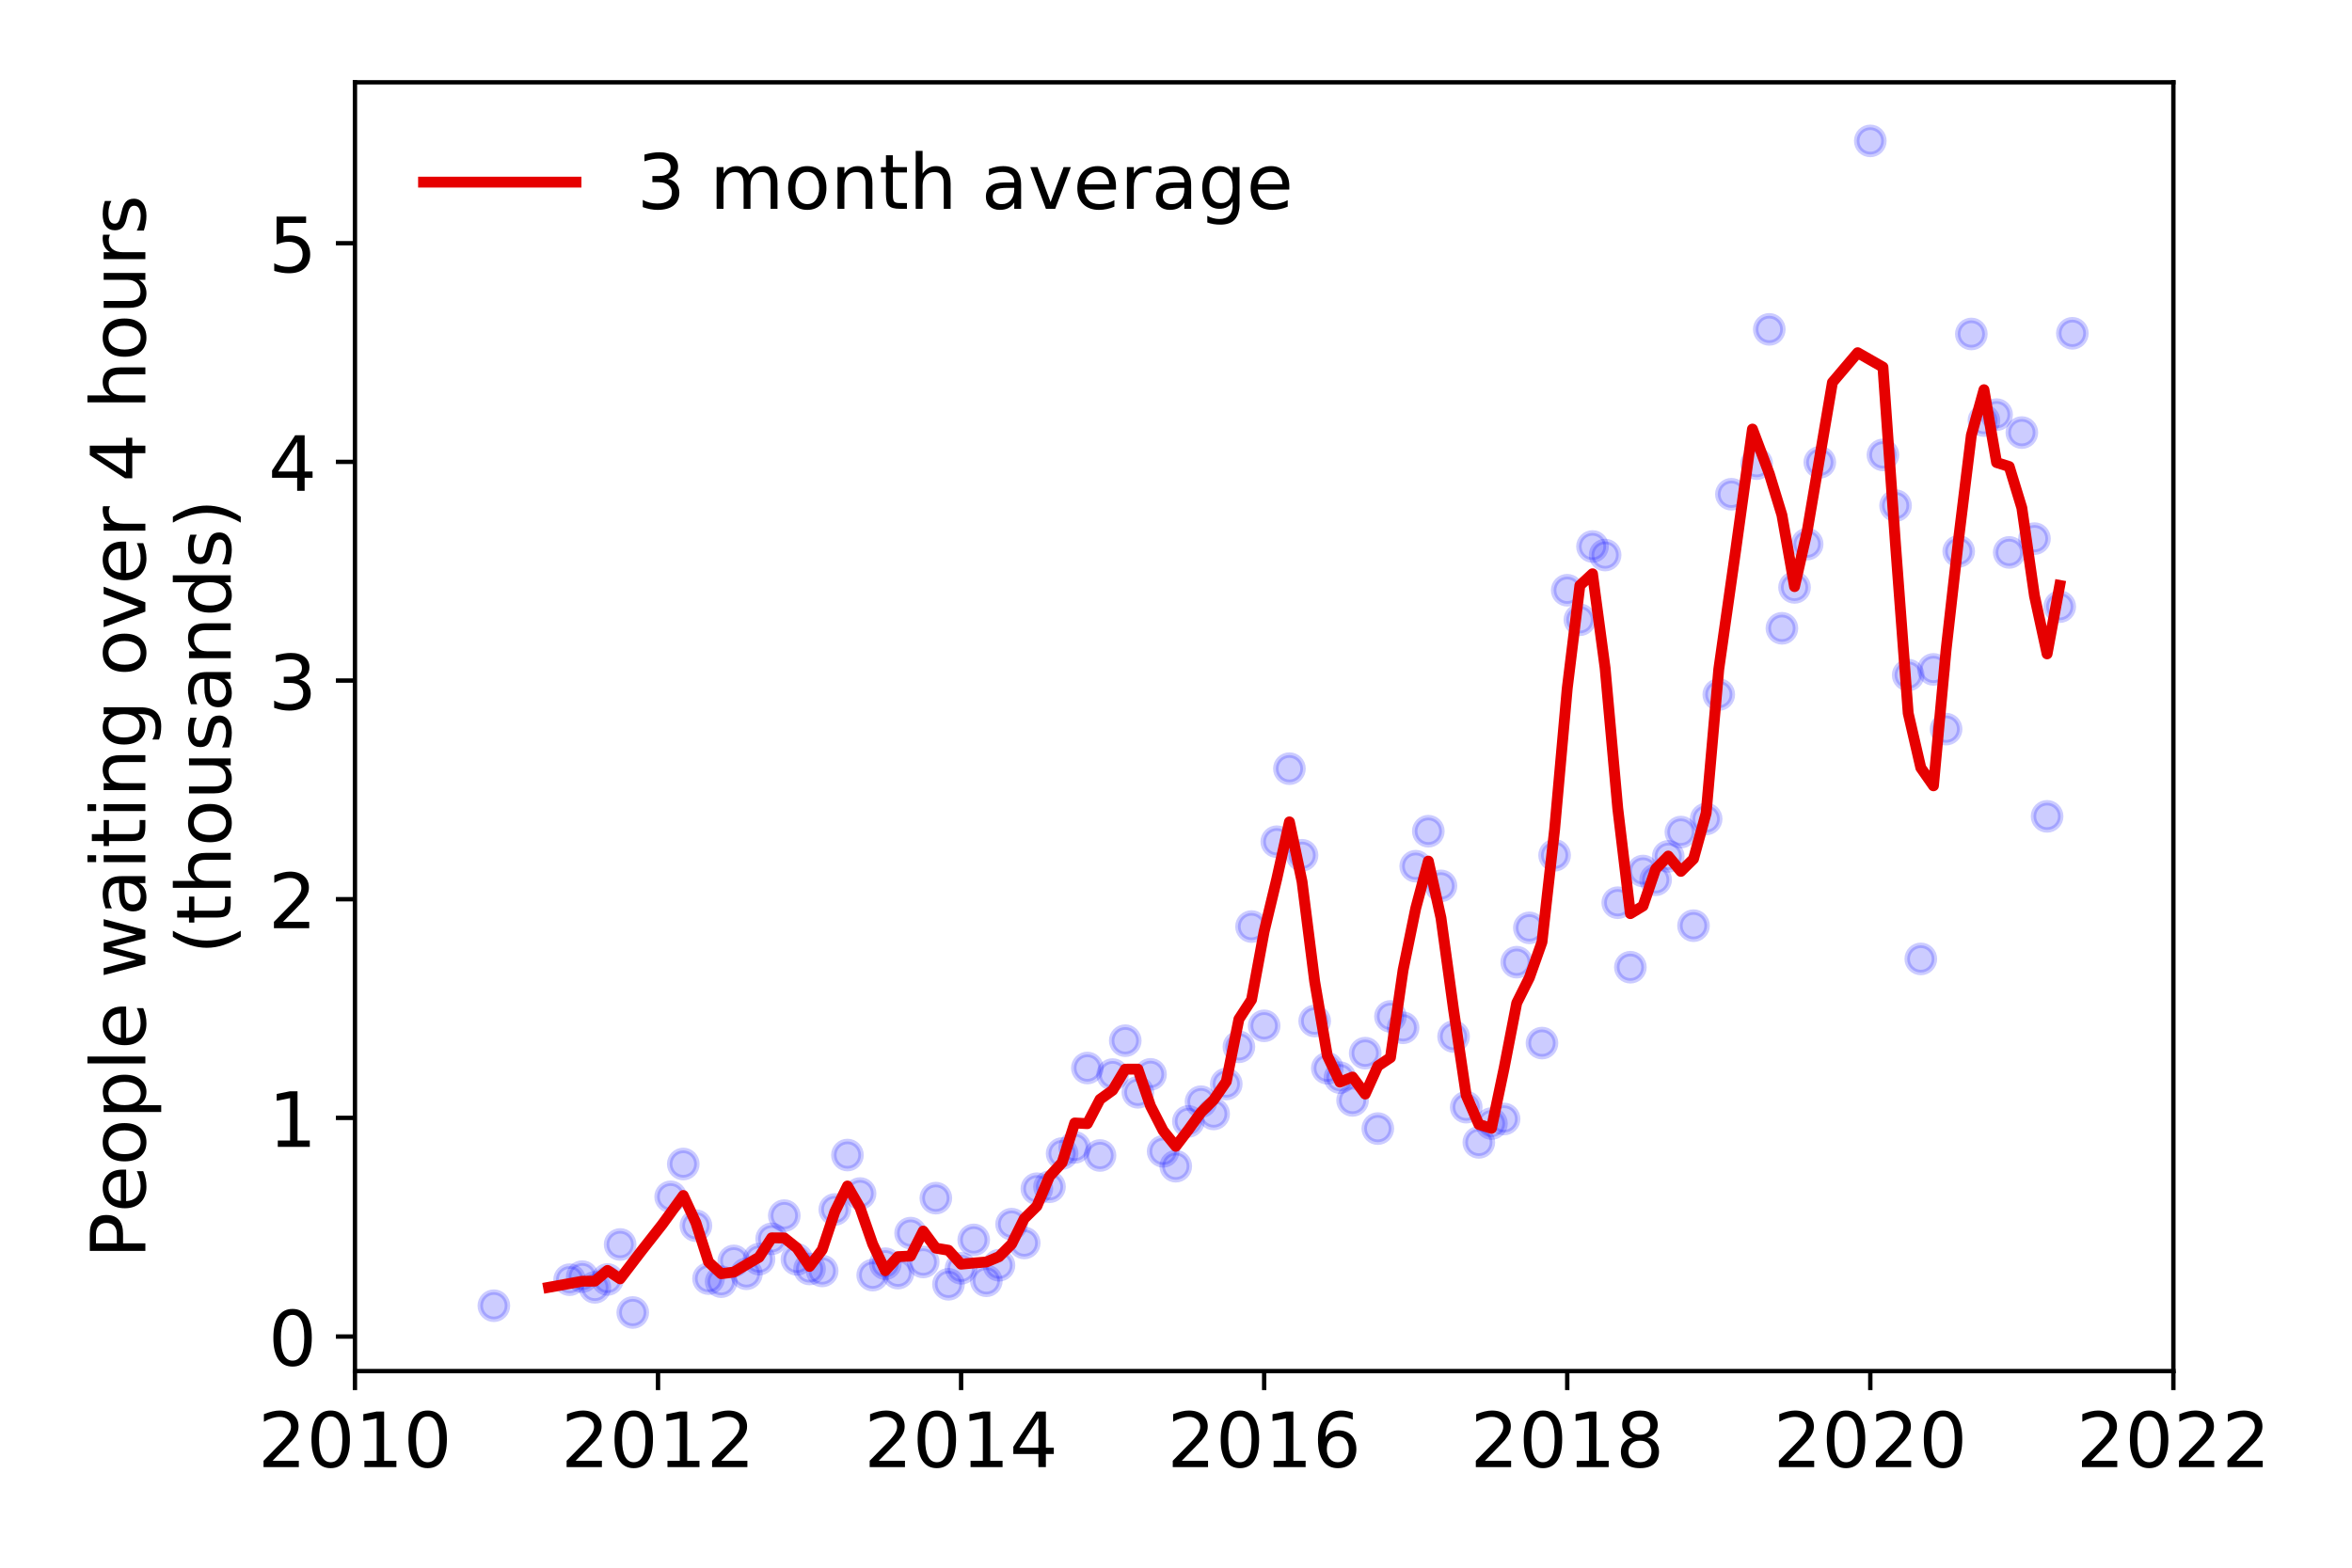 <?xml version="1.0" encoding="utf-8" standalone="no"?>
<!DOCTYPE svg PUBLIC "-//W3C//DTD SVG 1.1//EN"
  "http://www.w3.org/Graphics/SVG/1.1/DTD/svg11.dtd">
<!-- Created with matplotlib (https://matplotlib.org/) -->
<svg height="288pt" version="1.1" viewBox="0 0 432 288" width="432pt" xmlns="http://www.w3.org/2000/svg" xmlns:xlink="http://www.w3.org/1999/xlink">
 <defs>
  <style type="text/css">
*{stroke-linecap:butt;stroke-linejoin:round;}
  </style>
 </defs>
 <g id="figure_1">
  <g id="patch_1">
   <path d="M 0 288 
L 432 288 
L 432 0 
L 0 0 
z
" style="fill:#ffffff;"/>
  </g>
  <g id="axes_1">
   <g id="patch_2">
    <path d="M 65.195 251.88 
L 399.192 251.88 
L 399.192 15.12 
L 65.195 15.12 
z
" style="fill:#ffffff;"/>
   </g>
   <g id="matplotlib.axis_1">
    <g id="xtick_1">
     <g id="line2d_1">
      <defs>
       <path d="M 0 0 
L 0 3.5 
" id="m5d9d5c9f51" style="stroke:#000000;stroke-width:0.8;"/>
      </defs>
      <g>
       <use style="stroke:#000000;stroke-width:0.8;" x="65.195" xlink:href="#m5d9d5c9f51" y="251.88"/>
      </g>
     </g>
     <g id="text_1">
      <!-- 2010 -->
      <defs>
       <path d="M 19.188 8.297 
L 53.609 8.297 
L 53.609 0 
L 7.328 0 
L 7.328 8.297 
Q 12.938 14.109 22.625 23.891 
Q 32.328 33.688 34.812 36.531 
Q 39.547 41.844 41.422 45.531 
Q 43.312 49.219 43.312 52.781 
Q 43.312 58.594 39.234 62.25 
Q 35.156 65.922 28.609 65.922 
Q 23.969 65.922 18.812 64.312 
Q 13.672 62.703 7.812 59.422 
L 7.812 69.391 
Q 13.766 71.781 18.938 73 
Q 24.125 74.219 28.422 74.219 
Q 39.75 74.219 46.484 68.547 
Q 53.219 62.891 53.219 53.422 
Q 53.219 48.922 51.531 44.891 
Q 49.859 40.875 45.406 35.406 
Q 44.188 33.984 37.641 27.219 
Q 31.109 20.453 19.188 8.297 
z
" id="DejaVuSans-50"/>
       <path d="M 31.781 66.406 
Q 24.172 66.406 20.328 58.906 
Q 16.5 51.422 16.5 36.375 
Q 16.5 21.391 20.328 13.891 
Q 24.172 6.391 31.781 6.391 
Q 39.453 6.391 43.281 13.891 
Q 47.125 21.391 47.125 36.375 
Q 47.125 51.422 43.281 58.906 
Q 39.453 66.406 31.781 66.406 
z
M 31.781 74.219 
Q 44.047 74.219 50.516 64.516 
Q 56.984 54.828 56.984 36.375 
Q 56.984 17.969 50.516 8.266 
Q 44.047 -1.422 31.781 -1.422 
Q 19.531 -1.422 13.062 8.266 
Q 6.594 17.969 6.594 36.375 
Q 6.594 54.828 13.062 64.516 
Q 19.531 74.219 31.781 74.219 
z
" id="DejaVuSans-48"/>
       <path d="M 12.406 8.297 
L 28.516 8.297 
L 28.516 63.922 
L 10.984 60.406 
L 10.984 69.391 
L 28.422 72.906 
L 38.281 72.906 
L 38.281 8.297 
L 54.391 8.297 
L 54.391 0 
L 12.406 0 
z
" id="DejaVuSans-49"/>
      </defs>
      <g transform="translate(47.38 269.518)scale(0.14 -0.14)">
       <use xlink:href="#DejaVuSans-50"/>
       <use x="63.623" xlink:href="#DejaVuSans-48"/>
       <use x="127.246" xlink:href="#DejaVuSans-49"/>
       <use x="190.869" xlink:href="#DejaVuSans-48"/>
      </g>
     </g>
    </g>
    <g id="xtick_2">
     <g id="line2d_2">
      <g>
       <use style="stroke:#000000;stroke-width:0.8;" x="120.861" xlink:href="#m5d9d5c9f51" y="251.88"/>
      </g>
     </g>
     <g id="text_2">
      <!-- 2012 -->
      <g transform="translate(103.046 269.518)scale(0.14 -0.14)">
       <use xlink:href="#DejaVuSans-50"/>
       <use x="63.623" xlink:href="#DejaVuSans-48"/>
       <use x="127.246" xlink:href="#DejaVuSans-49"/>
       <use x="190.869" xlink:href="#DejaVuSans-50"/>
      </g>
     </g>
    </g>
    <g id="xtick_3">
     <g id="line2d_3">
      <g>
       <use style="stroke:#000000;stroke-width:0.8;" x="176.528" xlink:href="#m5d9d5c9f51" y="251.88"/>
      </g>
     </g>
     <g id="text_3">
      <!-- 2014 -->
      <defs>
       <path d="M 37.797 64.312 
L 12.891 25.391 
L 37.797 25.391 
z
M 35.203 72.906 
L 47.609 72.906 
L 47.609 25.391 
L 58.016 25.391 
L 58.016 17.188 
L 47.609 17.188 
L 47.609 0 
L 37.797 0 
L 37.797 17.188 
L 4.891 17.188 
L 4.891 26.703 
z
" id="DejaVuSans-52"/>
      </defs>
      <g transform="translate(158.713 269.518)scale(0.14 -0.14)">
       <use xlink:href="#DejaVuSans-50"/>
       <use x="63.623" xlink:href="#DejaVuSans-48"/>
       <use x="127.246" xlink:href="#DejaVuSans-49"/>
       <use x="190.869" xlink:href="#DejaVuSans-52"/>
      </g>
     </g>
    </g>
    <g id="xtick_4">
     <g id="line2d_4">
      <g>
       <use style="stroke:#000000;stroke-width:0.8;" x="232.194" xlink:href="#m5d9d5c9f51" y="251.88"/>
      </g>
     </g>
     <g id="text_4">
      <!-- 2016 -->
      <defs>
       <path d="M 33.016 40.375 
Q 26.375 40.375 22.484 35.828 
Q 18.609 31.297 18.609 23.391 
Q 18.609 15.531 22.484 10.953 
Q 26.375 6.391 33.016 6.391 
Q 39.656 6.391 43.531 10.953 
Q 47.406 15.531 47.406 23.391 
Q 47.406 31.297 43.531 35.828 
Q 39.656 40.375 33.016 40.375 
z
M 52.594 71.297 
L 52.594 62.312 
Q 48.875 64.062 45.094 64.984 
Q 41.312 65.922 37.594 65.922 
Q 27.828 65.922 22.672 59.328 
Q 17.531 52.734 16.797 39.406 
Q 19.672 43.656 24.016 45.922 
Q 28.375 48.188 33.594 48.188 
Q 44.578 48.188 50.953 41.516 
Q 57.328 34.859 57.328 23.391 
Q 57.328 12.156 50.688 5.359 
Q 44.047 -1.422 33.016 -1.422 
Q 20.359 -1.422 13.672 8.266 
Q 6.984 17.969 6.984 36.375 
Q 6.984 53.656 15.188 63.938 
Q 23.391 74.219 37.203 74.219 
Q 40.922 74.219 44.703 73.484 
Q 48.484 72.75 52.594 71.297 
z
" id="DejaVuSans-54"/>
      </defs>
      <g transform="translate(214.379 269.518)scale(0.14 -0.14)">
       <use xlink:href="#DejaVuSans-50"/>
       <use x="63.623" xlink:href="#DejaVuSans-48"/>
       <use x="127.246" xlink:href="#DejaVuSans-49"/>
       <use x="190.869" xlink:href="#DejaVuSans-54"/>
      </g>
     </g>
    </g>
    <g id="xtick_5">
     <g id="line2d_5">
      <g>
       <use style="stroke:#000000;stroke-width:0.8;" x="287.86" xlink:href="#m5d9d5c9f51" y="251.88"/>
      </g>
     </g>
     <g id="text_5">
      <!-- 2018 -->
      <defs>
       <path d="M 31.781 34.625 
Q 24.75 34.625 20.719 30.859 
Q 16.703 27.094 16.703 20.516 
Q 16.703 13.922 20.719 10.156 
Q 24.75 6.391 31.781 6.391 
Q 38.812 6.391 42.859 10.172 
Q 46.922 13.969 46.922 20.516 
Q 46.922 27.094 42.891 30.859 
Q 38.875 34.625 31.781 34.625 
z
M 21.922 38.812 
Q 15.578 40.375 12.031 44.719 
Q 8.5 49.078 8.5 55.328 
Q 8.5 64.062 14.719 69.141 
Q 20.953 74.219 31.781 74.219 
Q 42.672 74.219 48.875 69.141 
Q 55.078 64.062 55.078 55.328 
Q 55.078 49.078 51.531 44.719 
Q 48 40.375 41.703 38.812 
Q 48.828 37.156 52.797 32.312 
Q 56.781 27.484 56.781 20.516 
Q 56.781 9.906 50.312 4.234 
Q 43.844 -1.422 31.781 -1.422 
Q 19.734 -1.422 13.25 4.234 
Q 6.781 9.906 6.781 20.516 
Q 6.781 27.484 10.781 32.312 
Q 14.797 37.156 21.922 38.812 
z
M 18.312 54.391 
Q 18.312 48.734 21.844 45.562 
Q 25.391 42.391 31.781 42.391 
Q 38.141 42.391 41.719 45.562 
Q 45.312 48.734 45.312 54.391 
Q 45.312 60.062 41.719 63.234 
Q 38.141 66.406 31.781 66.406 
Q 25.391 66.406 21.844 63.234 
Q 18.312 60.062 18.312 54.391 
z
" id="DejaVuSans-56"/>
      </defs>
      <g transform="translate(270.045 269.518)scale(0.14 -0.14)">
       <use xlink:href="#DejaVuSans-50"/>
       <use x="63.623" xlink:href="#DejaVuSans-48"/>
       <use x="127.246" xlink:href="#DejaVuSans-49"/>
       <use x="190.869" xlink:href="#DejaVuSans-56"/>
      </g>
     </g>
    </g>
    <g id="xtick_6">
     <g id="line2d_6">
      <g>
       <use style="stroke:#000000;stroke-width:0.8;" x="343.526" xlink:href="#m5d9d5c9f51" y="251.88"/>
      </g>
     </g>
     <g id="text_6">
      <!-- 2020 -->
      <g transform="translate(325.711 269.518)scale(0.14 -0.14)">
       <use xlink:href="#DejaVuSans-50"/>
       <use x="63.623" xlink:href="#DejaVuSans-48"/>
       <use x="127.246" xlink:href="#DejaVuSans-50"/>
       <use x="190.869" xlink:href="#DejaVuSans-48"/>
      </g>
     </g>
    </g>
    <g id="xtick_7">
     <g id="line2d_7">
      <g>
       <use style="stroke:#000000;stroke-width:0.8;" x="399.192" xlink:href="#m5d9d5c9f51" y="251.88"/>
      </g>
     </g>
     <g id="text_7">
      <!-- 2022 -->
      <g transform="translate(381.377 269.518)scale(0.14 -0.14)">
       <use xlink:href="#DejaVuSans-50"/>
       <use x="63.623" xlink:href="#DejaVuSans-48"/>
       <use x="127.246" xlink:href="#DejaVuSans-50"/>
       <use x="190.869" xlink:href="#DejaVuSans-50"/>
      </g>
     </g>
    </g>
   </g>
   <g id="matplotlib.axis_2">
    <g id="ytick_1">
     <g id="line2d_8">
      <defs>
       <path d="M 0 0 
L -3.5 0 
" id="m55ac8c5ed8" style="stroke:#000000;stroke-width:0.8;"/>
      </defs>
      <g>
       <use style="stroke:#000000;stroke-width:0.8;" x="65.195" xlink:href="#m55ac8c5ed8" y="245.537"/>
      </g>
     </g>
     <g id="text_8">
      <!-- 0 -->
      <g transform="translate(49.288 250.856)scale(0.14 -0.14)">
       <use xlink:href="#DejaVuSans-48"/>
      </g>
     </g>
    </g>
    <g id="ytick_2">
     <g id="line2d_9">
      <g>
       <use style="stroke:#000000;stroke-width:0.8;" x="65.195" xlink:href="#m55ac8c5ed8" y="205.366"/>
      </g>
     </g>
     <g id="text_9">
      <!-- 1 -->
      <g transform="translate(49.288 210.685)scale(0.14 -0.14)">
       <use xlink:href="#DejaVuSans-49"/>
      </g>
     </g>
    </g>
    <g id="ytick_3">
     <g id="line2d_10">
      <g>
       <use style="stroke:#000000;stroke-width:0.8;" x="65.195" xlink:href="#m55ac8c5ed8" y="165.195"/>
      </g>
     </g>
     <g id="text_10">
      <!-- 2 -->
      <g transform="translate(49.288 170.514)scale(0.14 -0.14)">
       <use xlink:href="#DejaVuSans-50"/>
      </g>
     </g>
    </g>
    <g id="ytick_4">
     <g id="line2d_11">
      <g>
       <use style="stroke:#000000;stroke-width:0.8;" x="65.195" xlink:href="#m55ac8c5ed8" y="125.024"/>
      </g>
     </g>
     <g id="text_11">
      <!-- 3 -->
      <defs>
       <path d="M 40.578 39.312 
Q 47.656 37.797 51.625 33 
Q 55.609 28.219 55.609 21.188 
Q 55.609 10.406 48.188 4.484 
Q 40.766 -1.422 27.094 -1.422 
Q 22.516 -1.422 17.656 -0.516 
Q 12.797 0.391 7.625 2.203 
L 7.625 11.719 
Q 11.719 9.328 16.594 8.109 
Q 21.484 6.891 26.812 6.891 
Q 36.078 6.891 40.938 10.547 
Q 45.797 14.203 45.797 21.188 
Q 45.797 27.641 41.281 31.266 
Q 36.766 34.906 28.719 34.906 
L 20.219 34.906 
L 20.219 43.016 
L 29.109 43.016 
Q 36.375 43.016 40.234 45.922 
Q 44.094 48.828 44.094 54.297 
Q 44.094 59.906 40.109 62.906 
Q 36.141 65.922 28.719 65.922 
Q 24.656 65.922 20.016 65.031 
Q 15.375 64.156 9.812 62.312 
L 9.812 71.094 
Q 15.438 72.656 20.344 73.438 
Q 25.25 74.219 29.594 74.219 
Q 40.828 74.219 47.359 69.109 
Q 53.906 64.016 53.906 55.328 
Q 53.906 49.266 50.438 45.094 
Q 46.969 40.922 40.578 39.312 
z
" id="DejaVuSans-51"/>
      </defs>
      <g transform="translate(49.288 130.343)scale(0.14 -0.14)">
       <use xlink:href="#DejaVuSans-51"/>
      </g>
     </g>
    </g>
    <g id="ytick_5">
     <g id="line2d_12">
      <g>
       <use style="stroke:#000000;stroke-width:0.8;" x="65.195" xlink:href="#m55ac8c5ed8" y="84.853"/>
      </g>
     </g>
     <g id="text_12">
      <!-- 4 -->
      <g transform="translate(49.288 90.172)scale(0.14 -0.14)">
       <use xlink:href="#DejaVuSans-52"/>
      </g>
     </g>
    </g>
    <g id="ytick_6">
     <g id="line2d_13">
      <g>
       <use style="stroke:#000000;stroke-width:0.8;" x="65.195" xlink:href="#m55ac8c5ed8" y="44.682"/>
      </g>
     </g>
     <g id="text_13">
      <!-- 5 -->
      <defs>
       <path d="M 10.797 72.906 
L 49.516 72.906 
L 49.516 64.594 
L 19.828 64.594 
L 19.828 46.734 
Q 21.969 47.469 24.109 47.828 
Q 26.266 48.188 28.422 48.188 
Q 40.625 48.188 47.75 41.5 
Q 54.891 34.812 54.891 23.391 
Q 54.891 11.625 47.562 5.094 
Q 40.234 -1.422 26.906 -1.422 
Q 22.312 -1.422 17.547 -0.641 
Q 12.797 0.141 7.719 1.703 
L 7.719 11.625 
Q 12.109 9.234 16.797 8.062 
Q 21.484 6.891 26.703 6.891 
Q 35.156 6.891 40.078 11.328 
Q 45.016 15.766 45.016 23.391 
Q 45.016 31 40.078 35.438 
Q 35.156 39.891 26.703 39.891 
Q 22.75 39.891 18.812 39.016 
Q 14.891 38.141 10.797 36.281 
z
" id="DejaVuSans-53"/>
      </defs>
      <g transform="translate(49.288 50.001)scale(0.14 -0.14)">
       <use xlink:href="#DejaVuSans-53"/>
      </g>
     </g>
    </g>
    <g id="text_14">
     <!-- People waiting over 4 hours -->
     <defs>
      <path d="M 19.672 64.797 
L 19.672 37.406 
L 32.078 37.406 
Q 38.969 37.406 42.719 40.969 
Q 46.484 44.531 46.484 51.125 
Q 46.484 57.672 42.719 61.234 
Q 38.969 64.797 32.078 64.797 
z
M 9.812 72.906 
L 32.078 72.906 
Q 44.344 72.906 50.609 67.359 
Q 56.891 61.812 56.891 51.125 
Q 56.891 40.328 50.609 34.812 
Q 44.344 29.297 32.078 29.297 
L 19.672 29.297 
L 19.672 0 
L 9.812 0 
z
" id="DejaVuSans-80"/>
      <path d="M 56.203 29.594 
L 56.203 25.203 
L 14.891 25.203 
Q 15.484 15.922 20.484 11.062 
Q 25.484 6.203 34.422 6.203 
Q 39.594 6.203 44.453 7.469 
Q 49.312 8.734 54.109 11.281 
L 54.109 2.781 
Q 49.266 0.734 44.188 -0.344 
Q 39.109 -1.422 33.891 -1.422 
Q 20.797 -1.422 13.156 6.188 
Q 5.516 13.812 5.516 26.812 
Q 5.516 40.234 12.766 48.109 
Q 20.016 56 32.328 56 
Q 43.359 56 49.781 48.891 
Q 56.203 41.797 56.203 29.594 
z
M 47.219 32.234 
Q 47.125 39.594 43.094 43.984 
Q 39.062 48.391 32.422 48.391 
Q 24.906 48.391 20.391 44.141 
Q 15.875 39.891 15.188 32.172 
z
" id="DejaVuSans-101"/>
      <path d="M 30.609 48.391 
Q 23.391 48.391 19.188 42.75 
Q 14.984 37.109 14.984 27.297 
Q 14.984 17.484 19.156 11.844 
Q 23.344 6.203 30.609 6.203 
Q 37.797 6.203 41.984 11.859 
Q 46.188 17.531 46.188 27.297 
Q 46.188 37.016 41.984 42.703 
Q 37.797 48.391 30.609 48.391 
z
M 30.609 56 
Q 42.328 56 49.016 48.375 
Q 55.719 40.766 55.719 27.297 
Q 55.719 13.875 49.016 6.219 
Q 42.328 -1.422 30.609 -1.422 
Q 18.844 -1.422 12.172 6.219 
Q 5.516 13.875 5.516 27.297 
Q 5.516 40.766 12.172 48.375 
Q 18.844 56 30.609 56 
z
" id="DejaVuSans-111"/>
      <path d="M 18.109 8.203 
L 18.109 -20.797 
L 9.078 -20.797 
L 9.078 54.688 
L 18.109 54.688 
L 18.109 46.391 
Q 20.953 51.266 25.266 53.625 
Q 29.594 56 35.594 56 
Q 45.562 56 51.781 48.094 
Q 58.016 40.188 58.016 27.297 
Q 58.016 14.406 51.781 6.484 
Q 45.562 -1.422 35.594 -1.422 
Q 29.594 -1.422 25.266 0.953 
Q 20.953 3.328 18.109 8.203 
z
M 48.688 27.297 
Q 48.688 37.203 44.609 42.844 
Q 40.531 48.484 33.406 48.484 
Q 26.266 48.484 22.188 42.844 
Q 18.109 37.203 18.109 27.297 
Q 18.109 17.391 22.188 11.75 
Q 26.266 6.109 33.406 6.109 
Q 40.531 6.109 44.609 11.75 
Q 48.688 17.391 48.688 27.297 
z
" id="DejaVuSans-112"/>
      <path d="M 9.422 75.984 
L 18.406 75.984 
L 18.406 0 
L 9.422 0 
z
" id="DejaVuSans-108"/>
      <path id="DejaVuSans-32"/>
      <path d="M 4.203 54.688 
L 13.188 54.688 
L 24.422 12.016 
L 35.594 54.688 
L 46.188 54.688 
L 57.422 12.016 
L 68.609 54.688 
L 77.594 54.688 
L 63.281 0 
L 52.688 0 
L 40.922 44.828 
L 29.109 0 
L 18.5 0 
z
" id="DejaVuSans-119"/>
      <path d="M 34.281 27.484 
Q 23.391 27.484 19.188 25 
Q 14.984 22.516 14.984 16.5 
Q 14.984 11.719 18.141 8.906 
Q 21.297 6.109 26.703 6.109 
Q 34.188 6.109 38.703 11.406 
Q 43.219 16.703 43.219 25.484 
L 43.219 27.484 
z
M 52.203 31.203 
L 52.203 0 
L 43.219 0 
L 43.219 8.297 
Q 40.141 3.328 35.547 0.953 
Q 30.953 -1.422 24.312 -1.422 
Q 15.922 -1.422 10.953 3.297 
Q 6 8.016 6 15.922 
Q 6 25.141 12.172 29.828 
Q 18.359 34.516 30.609 34.516 
L 43.219 34.516 
L 43.219 35.406 
Q 43.219 41.609 39.141 45 
Q 35.062 48.391 27.688 48.391 
Q 23 48.391 18.547 47.266 
Q 14.109 46.141 10.016 43.891 
L 10.016 52.203 
Q 14.938 54.109 19.578 55.047 
Q 24.219 56 28.609 56 
Q 40.484 56 46.344 49.844 
Q 52.203 43.703 52.203 31.203 
z
" id="DejaVuSans-97"/>
      <path d="M 9.422 54.688 
L 18.406 54.688 
L 18.406 0 
L 9.422 0 
z
M 9.422 75.984 
L 18.406 75.984 
L 18.406 64.594 
L 9.422 64.594 
z
" id="DejaVuSans-105"/>
      <path d="M 18.312 70.219 
L 18.312 54.688 
L 36.812 54.688 
L 36.812 47.703 
L 18.312 47.703 
L 18.312 18.016 
Q 18.312 11.328 20.141 9.422 
Q 21.969 7.516 27.594 7.516 
L 36.812 7.516 
L 36.812 0 
L 27.594 0 
Q 17.188 0 13.234 3.875 
Q 9.281 7.766 9.281 18.016 
L 9.281 47.703 
L 2.688 47.703 
L 2.688 54.688 
L 9.281 54.688 
L 9.281 70.219 
z
" id="DejaVuSans-116"/>
      <path d="M 54.891 33.016 
L 54.891 0 
L 45.906 0 
L 45.906 32.719 
Q 45.906 40.484 42.875 44.328 
Q 39.844 48.188 33.797 48.188 
Q 26.516 48.188 22.312 43.547 
Q 18.109 38.922 18.109 30.906 
L 18.109 0 
L 9.078 0 
L 9.078 54.688 
L 18.109 54.688 
L 18.109 46.188 
Q 21.344 51.125 25.703 53.562 
Q 30.078 56 35.797 56 
Q 45.219 56 50.047 50.172 
Q 54.891 44.344 54.891 33.016 
z
" id="DejaVuSans-110"/>
      <path d="M 45.406 27.984 
Q 45.406 37.75 41.375 43.109 
Q 37.359 48.484 30.078 48.484 
Q 22.859 48.484 18.828 43.109 
Q 14.797 37.75 14.797 27.984 
Q 14.797 18.266 18.828 12.891 
Q 22.859 7.516 30.078 7.516 
Q 37.359 7.516 41.375 12.891 
Q 45.406 18.266 45.406 27.984 
z
M 54.391 6.781 
Q 54.391 -7.172 48.188 -13.984 
Q 42 -20.797 29.203 -20.797 
Q 24.469 -20.797 20.266 -20.094 
Q 16.062 -19.391 12.109 -17.922 
L 12.109 -9.188 
Q 16.062 -11.328 19.922 -12.344 
Q 23.781 -13.375 27.781 -13.375 
Q 36.625 -13.375 41.016 -8.766 
Q 45.406 -4.156 45.406 5.172 
L 45.406 9.625 
Q 42.625 4.781 38.281 2.391 
Q 33.938 0 27.875 0 
Q 17.828 0 11.672 7.656 
Q 5.516 15.328 5.516 27.984 
Q 5.516 40.672 11.672 48.328 
Q 17.828 56 27.875 56 
Q 33.938 56 38.281 53.609 
Q 42.625 51.219 45.406 46.391 
L 45.406 54.688 
L 54.391 54.688 
z
" id="DejaVuSans-103"/>
      <path d="M 2.984 54.688 
L 12.5 54.688 
L 29.594 8.797 
L 46.688 54.688 
L 56.203 54.688 
L 35.688 0 
L 23.484 0 
z
" id="DejaVuSans-118"/>
      <path d="M 41.109 46.297 
Q 39.594 47.172 37.812 47.578 
Q 36.031 48 33.891 48 
Q 26.266 48 22.188 43.047 
Q 18.109 38.094 18.109 28.812 
L 18.109 0 
L 9.078 0 
L 9.078 54.688 
L 18.109 54.688 
L 18.109 46.188 
Q 20.953 51.172 25.484 53.578 
Q 30.031 56 36.531 56 
Q 37.453 56 38.578 55.875 
Q 39.703 55.766 41.062 55.516 
z
" id="DejaVuSans-114"/>
      <path d="M 54.891 33.016 
L 54.891 0 
L 45.906 0 
L 45.906 32.719 
Q 45.906 40.484 42.875 44.328 
Q 39.844 48.188 33.797 48.188 
Q 26.516 48.188 22.312 43.547 
Q 18.109 38.922 18.109 30.906 
L 18.109 0 
L 9.078 0 
L 9.078 75.984 
L 18.109 75.984 
L 18.109 46.188 
Q 21.344 51.125 25.703 53.562 
Q 30.078 56 35.797 56 
Q 45.219 56 50.047 50.172 
Q 54.891 44.344 54.891 33.016 
z
" id="DejaVuSans-104"/>
      <path d="M 8.5 21.578 
L 8.5 54.688 
L 17.484 54.688 
L 17.484 21.922 
Q 17.484 14.156 20.5 10.266 
Q 23.531 6.391 29.594 6.391 
Q 36.859 6.391 41.078 11.031 
Q 45.312 15.672 45.312 23.688 
L 45.312 54.688 
L 54.297 54.688 
L 54.297 0 
L 45.312 0 
L 45.312 8.406 
Q 42.047 3.422 37.719 1 
Q 33.406 -1.422 27.688 -1.422 
Q 18.266 -1.422 13.375 4.438 
Q 8.5 10.297 8.5 21.578 
z
M 31.109 56 
z
" id="DejaVuSans-117"/>
      <path d="M 44.281 53.078 
L 44.281 44.578 
Q 40.484 46.531 36.375 47.5 
Q 32.281 48.484 27.875 48.484 
Q 21.188 48.484 17.844 46.438 
Q 14.5 44.391 14.5 40.281 
Q 14.5 37.156 16.891 35.375 
Q 19.281 33.594 26.516 31.984 
L 29.594 31.297 
Q 39.156 29.25 43.188 25.516 
Q 47.219 21.781 47.219 15.094 
Q 47.219 7.469 41.188 3.016 
Q 35.156 -1.422 24.609 -1.422 
Q 20.219 -1.422 15.453 -0.562 
Q 10.688 0.297 5.422 2 
L 5.422 11.281 
Q 10.406 8.688 15.234 7.391 
Q 20.062 6.109 24.812 6.109 
Q 31.156 6.109 34.562 8.281 
Q 37.984 10.453 37.984 14.406 
Q 37.984 18.062 35.516 20.016 
Q 33.062 21.969 24.703 23.781 
L 21.578 24.516 
Q 13.234 26.266 9.516 29.906 
Q 5.812 33.547 5.812 39.891 
Q 5.812 47.609 11.281 51.797 
Q 16.75 56 26.812 56 
Q 31.781 56 36.172 55.266 
Q 40.578 54.547 44.281 53.078 
z
" id="DejaVuSans-115"/>
     </defs>
     <g transform="translate(26.699 231.175)rotate(-90)scale(0.14 -0.14)">
      <use xlink:href="#DejaVuSans-80"/>
      <use x="60.256" xlink:href="#DejaVuSans-101"/>
      <use x="121.779" xlink:href="#DejaVuSans-111"/>
      <use x="182.961" xlink:href="#DejaVuSans-112"/>
      <use x="246.438" xlink:href="#DejaVuSans-108"/>
      <use x="274.221" xlink:href="#DejaVuSans-101"/>
      <use x="335.744" xlink:href="#DejaVuSans-32"/>
      <use x="367.531" xlink:href="#DejaVuSans-119"/>
      <use x="449.318" xlink:href="#DejaVuSans-97"/>
      <use x="510.598" xlink:href="#DejaVuSans-105"/>
      <use x="538.381" xlink:href="#DejaVuSans-116"/>
      <use x="577.59" xlink:href="#DejaVuSans-105"/>
      <use x="605.373" xlink:href="#DejaVuSans-110"/>
      <use x="668.752" xlink:href="#DejaVuSans-103"/>
      <use x="732.229" xlink:href="#DejaVuSans-32"/>
      <use x="764.016" xlink:href="#DejaVuSans-111"/>
      <use x="825.197" xlink:href="#DejaVuSans-118"/>
      <use x="884.377" xlink:href="#DejaVuSans-101"/>
      <use x="945.9" xlink:href="#DejaVuSans-114"/>
      <use x="987.014" xlink:href="#DejaVuSans-32"/>
      <use x="1018.801" xlink:href="#DejaVuSans-52"/>
      <use x="1082.424" xlink:href="#DejaVuSans-32"/>
      <use x="1114.211" xlink:href="#DejaVuSans-104"/>
      <use x="1177.59" xlink:href="#DejaVuSans-111"/>
      <use x="1238.771" xlink:href="#DejaVuSans-117"/>
      <use x="1302.15" xlink:href="#DejaVuSans-114"/>
      <use x="1343.264" xlink:href="#DejaVuSans-115"/>
     </g>
     <!-- (thousands) -->
     <defs>
      <path d="M 31 75.875 
Q 24.469 64.656 21.281 53.656 
Q 18.109 42.672 18.109 31.391 
Q 18.109 20.125 21.312 9.062 
Q 24.516 -2 31 -13.188 
L 23.188 -13.188 
Q 15.875 -1.703 12.234 9.375 
Q 8.594 20.453 8.594 31.391 
Q 8.594 42.281 12.203 53.312 
Q 15.828 64.359 23.188 75.875 
z
" id="DejaVuSans-40"/>
      <path d="M 45.406 46.391 
L 45.406 75.984 
L 54.391 75.984 
L 54.391 0 
L 45.406 0 
L 45.406 8.203 
Q 42.578 3.328 38.25 0.953 
Q 33.938 -1.422 27.875 -1.422 
Q 17.969 -1.422 11.734 6.484 
Q 5.516 14.406 5.516 27.297 
Q 5.516 40.188 11.734 48.094 
Q 17.969 56 27.875 56 
Q 33.938 56 38.25 53.625 
Q 42.578 51.266 45.406 46.391 
z
M 14.797 27.297 
Q 14.797 17.391 18.875 11.75 
Q 22.953 6.109 30.078 6.109 
Q 37.203 6.109 41.297 11.75 
Q 45.406 17.391 45.406 27.297 
Q 45.406 37.203 41.297 42.844 
Q 37.203 48.484 30.078 48.484 
Q 22.953 48.484 18.875 42.844 
Q 14.797 37.203 14.797 27.297 
z
" id="DejaVuSans-100"/>
      <path d="M 8.016 75.875 
L 15.828 75.875 
Q 23.141 64.359 26.781 53.312 
Q 30.422 42.281 30.422 31.391 
Q 30.422 20.453 26.781 9.375 
Q 23.141 -1.703 15.828 -13.188 
L 8.016 -13.188 
Q 14.5 -2 17.703 9.062 
Q 20.906 20.125 20.906 31.391 
Q 20.906 42.672 17.703 53.656 
Q 14.5 64.656 8.016 75.875 
z
" id="DejaVuSans-41"/>
     </defs>
     <g transform="translate(42.376 175.325)rotate(-90)scale(0.14 -0.14)">
      <use xlink:href="#DejaVuSans-40"/>
      <use x="39.014" xlink:href="#DejaVuSans-116"/>
      <use x="78.223" xlink:href="#DejaVuSans-104"/>
      <use x="141.602" xlink:href="#DejaVuSans-111"/>
      <use x="202.783" xlink:href="#DejaVuSans-117"/>
      <use x="266.162" xlink:href="#DejaVuSans-115"/>
      <use x="318.262" xlink:href="#DejaVuSans-97"/>
      <use x="379.541" xlink:href="#DejaVuSans-110"/>
      <use x="442.92" xlink:href="#DejaVuSans-100"/>
      <use x="506.396" xlink:href="#DejaVuSans-115"/>
      <use x="558.496" xlink:href="#DejaVuSans-41"/>
     </g>
    </g>
   </g>
   <g id="line2d_14">
    <defs>
     <path d="M 0 2.5 
C 0.663 2.5 1.299 2.237 1.768 1.768 
C 2.237 1.299 2.5 0.663 2.5 0 
C 2.5 -0.663 2.237 -1.299 1.768 -1.768 
C 1.299 -2.237 0.663 -2.5 0 -2.5 
C -0.663 -2.5 -1.299 -2.237 -1.768 -1.768 
C -2.237 -1.299 -2.5 -0.663 -2.5 0 
C -2.5 0.663 -2.237 1.299 -1.768 1.768 
C -1.299 2.237 -0.663 2.5 0 2.5 
z
" id="mfab76635d3" style="stroke:#0000ff;stroke-opacity:0.2;"/>
    </defs>
    <g clip-path="url(#p9f6ff8cf17)">
     <use style="fill:#0000ff;fill-opacity:0.2;stroke:#0000ff;stroke-opacity:0.2;" x="380.637" xlink:href="#mfab76635d3" y="61.232"/>
     <use style="fill:#0000ff;fill-opacity:0.2;stroke:#0000ff;stroke-opacity:0.2;" x="378.318" xlink:href="#mfab76635d3" y="111.446"/>
     <use style="fill:#0000ff;fill-opacity:0.2;stroke:#0000ff;stroke-opacity:0.2;" x="375.998" xlink:href="#mfab76635d3" y="149.97"/>
     <use style="fill:#0000ff;fill-opacity:0.2;stroke:#0000ff;stroke-opacity:0.2;" x="373.679" xlink:href="#mfab76635d3" y="98.953"/>
     <use style="fill:#0000ff;fill-opacity:0.2;stroke:#0000ff;stroke-opacity:0.2;" x="371.359" xlink:href="#mfab76635d3" y="79.47"/>
     <use style="fill:#0000ff;fill-opacity:0.2;stroke:#0000ff;stroke-opacity:0.2;" x="369.04" xlink:href="#mfab76635d3" y="101.484"/>
     <use style="fill:#0000ff;fill-opacity:0.2;stroke:#0000ff;stroke-opacity:0.2;" x="366.721" xlink:href="#mfab76635d3" y="76.176"/>
     <use style="fill:#0000ff;fill-opacity:0.2;stroke:#0000ff;stroke-opacity:0.2;" x="364.401" xlink:href="#mfab76635d3" y="77.261"/>
     <use style="fill:#0000ff;fill-opacity:0.2;stroke:#0000ff;stroke-opacity:0.2;" x="362.082" xlink:href="#mfab76635d3" y="61.353"/>
     <use style="fill:#0000ff;fill-opacity:0.2;stroke:#0000ff;stroke-opacity:0.2;" x="359.762" xlink:href="#mfab76635d3" y="101.283"/>
     <use style="fill:#0000ff;fill-opacity:0.2;stroke:#0000ff;stroke-opacity:0.2;" x="357.443" xlink:href="#mfab76635d3" y="133.942"/>
     <use style="fill:#0000ff;fill-opacity:0.2;stroke:#0000ff;stroke-opacity:0.2;" x="355.123" xlink:href="#mfab76635d3" y="122.975"/>
     <use style="fill:#0000ff;fill-opacity:0.2;stroke:#0000ff;stroke-opacity:0.2;" x="352.804" xlink:href="#mfab76635d3" y="176.162"/>
     <use style="fill:#0000ff;fill-opacity:0.2;stroke:#0000ff;stroke-opacity:0.2;" x="350.485" xlink:href="#mfab76635d3" y="124.02"/>
     <use style="fill:#0000ff;fill-opacity:0.2;stroke:#0000ff;stroke-opacity:0.2;" x="348.165" xlink:href="#mfab76635d3" y="92.887"/>
     <use style="fill:#0000ff;fill-opacity:0.2;stroke:#0000ff;stroke-opacity:0.2;" x="345.846" xlink:href="#mfab76635d3" y="83.567"/>
     <use style="fill:#0000ff;fill-opacity:0.2;stroke:#0000ff;stroke-opacity:0.2;" x="343.526" xlink:href="#mfab76635d3" y="25.882"/>
     <use style="fill:#0000ff;fill-opacity:0.2;stroke:#0000ff;stroke-opacity:0.2;" x="334.249" xlink:href="#mfab76635d3" y="84.933"/>
     <use style="fill:#0000ff;fill-opacity:0.2;stroke:#0000ff;stroke-opacity:0.2;" x="331.929" xlink:href="#mfab76635d3" y="99.957"/>
     <use style="fill:#0000ff;fill-opacity:0.2;stroke:#0000ff;stroke-opacity:0.2;" x="329.61" xlink:href="#mfab76635d3" y="107.911"/>
     <use style="fill:#0000ff;fill-opacity:0.2;stroke:#0000ff;stroke-opacity:0.2;" x="327.29" xlink:href="#mfab76635d3" y="115.423"/>
     <use style="fill:#0000ff;fill-opacity:0.2;stroke:#0000ff;stroke-opacity:0.2;" x="324.971" xlink:href="#mfab76635d3" y="60.509"/>
     <use style="fill:#0000ff;fill-opacity:0.2;stroke:#0000ff;stroke-opacity:0.2;" x="322.651" xlink:href="#mfab76635d3" y="85.174"/>
     <use style="fill:#0000ff;fill-opacity:0.2;stroke:#0000ff;stroke-opacity:0.2;" x="318.013" xlink:href="#mfab76635d3" y="90.798"/>
     <use style="fill:#0000ff;fill-opacity:0.2;stroke:#0000ff;stroke-opacity:0.2;" x="315.693" xlink:href="#mfab76635d3" y="127.595"/>
     <use style="fill:#0000ff;fill-opacity:0.2;stroke:#0000ff;stroke-opacity:0.2;" x="313.374" xlink:href="#mfab76635d3" y="150.452"/>
     <use style="fill:#0000ff;fill-opacity:0.2;stroke:#0000ff;stroke-opacity:0.2;" x="311.054" xlink:href="#mfab76635d3" y="170.056"/>
     <use style="fill:#0000ff;fill-opacity:0.2;stroke:#0000ff;stroke-opacity:0.2;" x="308.735" xlink:href="#mfab76635d3" y="152.862"/>
     <use style="fill:#0000ff;fill-opacity:0.2;stroke:#0000ff;stroke-opacity:0.2;" x="306.415" xlink:href="#mfab76635d3" y="157.321"/>
     <use style="fill:#0000ff;fill-opacity:0.2;stroke:#0000ff;stroke-opacity:0.2;" x="304.096" xlink:href="#mfab76635d3" y="161.62"/>
     <use style="fill:#0000ff;fill-opacity:0.2;stroke:#0000ff;stroke-opacity:0.2;" x="301.777" xlink:href="#mfab76635d3" y="160.013"/>
     <use style="fill:#0000ff;fill-opacity:0.2;stroke:#0000ff;stroke-opacity:0.2;" x="299.457" xlink:href="#mfab76635d3" y="177.688"/>
     <use style="fill:#0000ff;fill-opacity:0.2;stroke:#0000ff;stroke-opacity:0.2;" x="297.138" xlink:href="#mfab76635d3" y="165.838"/>
     <use style="fill:#0000ff;fill-opacity:0.2;stroke:#0000ff;stroke-opacity:0.2;" x="294.818" xlink:href="#mfab76635d3" y="101.966"/>
     <use style="fill:#0000ff;fill-opacity:0.2;stroke:#0000ff;stroke-opacity:0.2;" x="292.499" xlink:href="#mfab76635d3" y="100.399"/>
     <use style="fill:#0000ff;fill-opacity:0.2;stroke:#0000ff;stroke-opacity:0.2;" x="290.179" xlink:href="#mfab76635d3" y="113.856"/>
     <use style="fill:#0000ff;fill-opacity:0.2;stroke:#0000ff;stroke-opacity:0.2;" x="287.86" xlink:href="#mfab76635d3" y="108.433"/>
     <use style="fill:#0000ff;fill-opacity:0.2;stroke:#0000ff;stroke-opacity:0.2;" x="285.541" xlink:href="#mfab76635d3" y="157.121"/>
     <use style="fill:#0000ff;fill-opacity:0.2;stroke:#0000ff;stroke-opacity:0.2;" x="283.221" xlink:href="#mfab76635d3" y="191.627"/>
     <use style="fill:#0000ff;fill-opacity:0.2;stroke:#0000ff;stroke-opacity:0.2;" x="280.902" xlink:href="#mfab76635d3" y="170.457"/>
     <use style="fill:#0000ff;fill-opacity:0.2;stroke:#0000ff;stroke-opacity:0.2;" x="278.582" xlink:href="#mfab76635d3" y="176.764"/>
     <use style="fill:#0000ff;fill-opacity:0.2;stroke:#0000ff;stroke-opacity:0.2;" x="276.263" xlink:href="#mfab76635d3" y="205.567"/>
     <use style="fill:#0000ff;fill-opacity:0.2;stroke:#0000ff;stroke-opacity:0.2;" x="273.943" xlink:href="#mfab76635d3" y="206.41"/>
     <use style="fill:#0000ff;fill-opacity:0.2;stroke:#0000ff;stroke-opacity:0.2;" x="271.624" xlink:href="#mfab76635d3" y="209.865"/>
     <use style="fill:#0000ff;fill-opacity:0.2;stroke:#0000ff;stroke-opacity:0.2;" x="269.305" xlink:href="#mfab76635d3" y="203.398"/>
     <use style="fill:#0000ff;fill-opacity:0.2;stroke:#0000ff;stroke-opacity:0.2;" x="266.985" xlink:href="#mfab76635d3" y="190.422"/>
     <use style="fill:#0000ff;fill-opacity:0.2;stroke:#0000ff;stroke-opacity:0.2;" x="264.666" xlink:href="#mfab76635d3" y="162.745"/>
     <use style="fill:#0000ff;fill-opacity:0.2;stroke:#0000ff;stroke-opacity:0.2;" x="262.346" xlink:href="#mfab76635d3" y="152.702"/>
     <use style="fill:#0000ff;fill-opacity:0.2;stroke:#0000ff;stroke-opacity:0.2;" x="260.027" xlink:href="#mfab76635d3" y="159.129"/>
     <use style="fill:#0000ff;fill-opacity:0.2;stroke:#0000ff;stroke-opacity:0.2;" x="257.707" xlink:href="#mfab76635d3" y="188.816"/>
     <use style="fill:#0000ff;fill-opacity:0.2;stroke:#0000ff;stroke-opacity:0.2;" x="255.388" xlink:href="#mfab76635d3" y="186.727"/>
     <use style="fill:#0000ff;fill-opacity:0.2;stroke:#0000ff;stroke-opacity:0.2;" x="253.069" xlink:href="#mfab76635d3" y="207.334"/>
     <use style="fill:#0000ff;fill-opacity:0.2;stroke:#0000ff;stroke-opacity:0.2;" x="250.749" xlink:href="#mfab76635d3" y="193.475"/>
     <use style="fill:#0000ff;fill-opacity:0.2;stroke:#0000ff;stroke-opacity:0.2;" x="248.43" xlink:href="#mfab76635d3" y="202.152"/>
     <use style="fill:#0000ff;fill-opacity:0.2;stroke:#0000ff;stroke-opacity:0.2;" x="246.11" xlink:href="#mfab76635d3" y="197.974"/>
     <use style="fill:#0000ff;fill-opacity:0.2;stroke:#0000ff;stroke-opacity:0.2;" x="243.791" xlink:href="#mfab76635d3" y="196.247"/>
     <use style="fill:#0000ff;fill-opacity:0.2;stroke:#0000ff;stroke-opacity:0.2;" x="241.471" xlink:href="#mfab76635d3" y="187.57"/>
     <use style="fill:#0000ff;fill-opacity:0.2;stroke:#0000ff;stroke-opacity:0.2;" x="239.152" xlink:href="#mfab76635d3" y="157.121"/>
     <use style="fill:#0000ff;fill-opacity:0.2;stroke:#0000ff;stroke-opacity:0.2;" x="236.833" xlink:href="#mfab76635d3" y="141.213"/>
     <use style="fill:#0000ff;fill-opacity:0.2;stroke:#0000ff;stroke-opacity:0.2;" x="234.513" xlink:href="#mfab76635d3" y="154.63"/>
     <use style="fill:#0000ff;fill-opacity:0.2;stroke:#0000ff;stroke-opacity:0.2;" x="232.194" xlink:href="#mfab76635d3" y="188.454"/>
     <use style="fill:#0000ff;fill-opacity:0.2;stroke:#0000ff;stroke-opacity:0.2;" x="229.874" xlink:href="#mfab76635d3" y="170.216"/>
     <use style="fill:#0000ff;fill-opacity:0.2;stroke:#0000ff;stroke-opacity:0.2;" x="227.555" xlink:href="#mfab76635d3" y="192.31"/>
     <use style="fill:#0000ff;fill-opacity:0.2;stroke:#0000ff;stroke-opacity:0.2;" x="225.235" xlink:href="#mfab76635d3" y="199.139"/>
     <use style="fill:#0000ff;fill-opacity:0.2;stroke:#0000ff;stroke-opacity:0.2;" x="222.916" xlink:href="#mfab76635d3" y="204.643"/>
     <use style="fill:#0000ff;fill-opacity:0.2;stroke:#0000ff;stroke-opacity:0.2;" x="220.597" xlink:href="#mfab76635d3" y="202.393"/>
     <use style="fill:#0000ff;fill-opacity:0.2;stroke:#0000ff;stroke-opacity:0.2;" x="218.277" xlink:href="#mfab76635d3" y="206.009"/>
     <use style="fill:#0000ff;fill-opacity:0.2;stroke:#0000ff;stroke-opacity:0.2;" x="215.958" xlink:href="#mfab76635d3" y="214.244"/>
     <use style="fill:#0000ff;fill-opacity:0.2;stroke:#0000ff;stroke-opacity:0.2;" x="213.638" xlink:href="#mfab76635d3" y="211.512"/>
     <use style="fill:#0000ff;fill-opacity:0.2;stroke:#0000ff;stroke-opacity:0.2;" x="211.319" xlink:href="#mfab76635d3" y="197.372"/>
     <use style="fill:#0000ff;fill-opacity:0.2;stroke:#0000ff;stroke-opacity:0.2;" x="208.999" xlink:href="#mfab76635d3" y="200.666"/>
     <use style="fill:#0000ff;fill-opacity:0.2;stroke:#0000ff;stroke-opacity:0.2;" x="206.68" xlink:href="#mfab76635d3" y="191.186"/>
     <use style="fill:#0000ff;fill-opacity:0.2;stroke:#0000ff;stroke-opacity:0.2;" x="204.361" xlink:href="#mfab76635d3" y="197.412"/>
     <use style="fill:#0000ff;fill-opacity:0.2;stroke:#0000ff;stroke-opacity:0.2;" x="202.041" xlink:href="#mfab76635d3" y="212.275"/>
     <use style="fill:#0000ff;fill-opacity:0.2;stroke:#0000ff;stroke-opacity:0.2;" x="199.722" xlink:href="#mfab76635d3" y="196.207"/>
     <use style="fill:#0000ff;fill-opacity:0.2;stroke:#0000ff;stroke-opacity:0.2;" x="197.402" xlink:href="#mfab76635d3" y="210.789"/>
     <use style="fill:#0000ff;fill-opacity:0.2;stroke:#0000ff;stroke-opacity:0.2;" x="195.083" xlink:href="#mfab76635d3" y="211.914"/>
     <use style="fill:#0000ff;fill-opacity:0.2;stroke:#0000ff;stroke-opacity:0.2;" x="192.763" xlink:href="#mfab76635d3" y="218.02"/>
     <use style="fill:#0000ff;fill-opacity:0.2;stroke:#0000ff;stroke-opacity:0.2;" x="190.444" xlink:href="#mfab76635d3" y="218.381"/>
     <use style="fill:#0000ff;fill-opacity:0.2;stroke:#0000ff;stroke-opacity:0.2;" x="188.125" xlink:href="#mfab76635d3" y="228.344"/>
     <use style="fill:#0000ff;fill-opacity:0.2;stroke:#0000ff;stroke-opacity:0.2;" x="185.805" xlink:href="#mfab76635d3" y="224.889"/>
     <use style="fill:#0000ff;fill-opacity:0.2;stroke:#0000ff;stroke-opacity:0.2;" x="183.486" xlink:href="#mfab76635d3" y="232.441"/>
     <use style="fill:#0000ff;fill-opacity:0.2;stroke:#0000ff;stroke-opacity:0.2;" x="181.166" xlink:href="#mfab76635d3" y="235.293"/>
     <use style="fill:#0000ff;fill-opacity:0.2;stroke:#0000ff;stroke-opacity:0.2;" x="178.847" xlink:href="#mfab76635d3" y="227.781"/>
     <use style="fill:#0000ff;fill-opacity:0.2;stroke:#0000ff;stroke-opacity:0.2;" x="176.528" xlink:href="#mfab76635d3" y="233.004"/>
     <use style="fill:#0000ff;fill-opacity:0.2;stroke:#0000ff;stroke-opacity:0.2;" x="174.208" xlink:href="#mfab76635d3" y="235.936"/>
     <use style="fill:#0000ff;fill-opacity:0.2;stroke:#0000ff;stroke-opacity:0.2;" x="171.889" xlink:href="#mfab76635d3" y="220.109"/>
     <use style="fill:#0000ff;fill-opacity:0.2;stroke:#0000ff;stroke-opacity:0.2;" x="169.569" xlink:href="#mfab76635d3" y="231.839"/>
     <use style="fill:#0000ff;fill-opacity:0.2;stroke:#0000ff;stroke-opacity:0.2;" x="167.25" xlink:href="#mfab76635d3" y="226.536"/>
     <use style="fill:#0000ff;fill-opacity:0.2;stroke:#0000ff;stroke-opacity:0.2;" x="164.93" xlink:href="#mfab76635d3" y="233.887"/>
     <use style="fill:#0000ff;fill-opacity:0.2;stroke:#0000ff;stroke-opacity:0.2;" x="162.611" xlink:href="#mfab76635d3" y="232.16"/>
     <use style="fill:#0000ff;fill-opacity:0.2;stroke:#0000ff;stroke-opacity:0.2;" x="160.292" xlink:href="#mfab76635d3" y="234.249"/>
     <use style="fill:#0000ff;fill-opacity:0.2;stroke:#0000ff;stroke-opacity:0.2;" x="157.972" xlink:href="#mfab76635d3" y="219.265"/>
     <use style="fill:#0000ff;fill-opacity:0.2;stroke:#0000ff;stroke-opacity:0.2;" x="155.653" xlink:href="#mfab76635d3" y="212.195"/>
     <use style="fill:#0000ff;fill-opacity:0.2;stroke:#0000ff;stroke-opacity:0.2;" x="153.333" xlink:href="#mfab76635d3" y="222.198"/>
     <use style="fill:#0000ff;fill-opacity:0.2;stroke:#0000ff;stroke-opacity:0.2;" x="151.014" xlink:href="#mfab76635d3" y="233.486"/>
     <use style="fill:#0000ff;fill-opacity:0.2;stroke:#0000ff;stroke-opacity:0.2;" x="148.694" xlink:href="#mfab76635d3" y="233.124"/>
     <use style="fill:#0000ff;fill-opacity:0.2;stroke:#0000ff;stroke-opacity:0.2;" x="146.375" xlink:href="#mfab76635d3" y="231.357"/>
     <use style="fill:#0000ff;fill-opacity:0.2;stroke:#0000ff;stroke-opacity:0.2;" x="144.056" xlink:href="#mfab76635d3" y="223.322"/>
     <use style="fill:#0000ff;fill-opacity:0.2;stroke:#0000ff;stroke-opacity:0.2;" x="141.736" xlink:href="#mfab76635d3" y="227.581"/>
     <use style="fill:#0000ff;fill-opacity:0.2;stroke:#0000ff;stroke-opacity:0.2;" x="139.417" xlink:href="#mfab76635d3" y="231.316"/>
     <use style="fill:#0000ff;fill-opacity:0.2;stroke:#0000ff;stroke-opacity:0.2;" x="137.097" xlink:href="#mfab76635d3" y="234.008"/>
     <use style="fill:#0000ff;fill-opacity:0.2;stroke:#0000ff;stroke-opacity:0.2;" x="134.778" xlink:href="#mfab76635d3" y="231.638"/>
     <use style="fill:#0000ff;fill-opacity:0.2;stroke:#0000ff;stroke-opacity:0.2;" x="132.458" xlink:href="#mfab76635d3" y="235.454"/>
     <use style="fill:#0000ff;fill-opacity:0.2;stroke:#0000ff;stroke-opacity:0.2;" x="130.139" xlink:href="#mfab76635d3" y="234.892"/>
     <use style="fill:#0000ff;fill-opacity:0.2;stroke:#0000ff;stroke-opacity:0.2;" x="127.82" xlink:href="#mfab76635d3" y="225.17"/>
     <use style="fill:#0000ff;fill-opacity:0.2;stroke:#0000ff;stroke-opacity:0.2;" x="125.5" xlink:href="#mfab76635d3" y="213.842"/>
     <use style="fill:#0000ff;fill-opacity:0.2;stroke:#0000ff;stroke-opacity:0.2;" x="123.181" xlink:href="#mfab76635d3" y="219.868"/>
     <use style="fill:#0000ff;fill-opacity:0.2;stroke:#0000ff;stroke-opacity:0.2;" x="116.222" xlink:href="#mfab76635d3" y="241.118"/>
     <use style="fill:#0000ff;fill-opacity:0.2;stroke:#0000ff;stroke-opacity:0.2;" x="113.903" xlink:href="#mfab76635d3" y="228.625"/>
     <use style="fill:#0000ff;fill-opacity:0.2;stroke:#0000ff;stroke-opacity:0.2;" x="111.584" xlink:href="#mfab76635d3" y="235.052"/>
     <use style="fill:#0000ff;fill-opacity:0.2;stroke:#0000ff;stroke-opacity:0.2;" x="109.264" xlink:href="#mfab76635d3" y="236.499"/>
     <use style="fill:#0000ff;fill-opacity:0.2;stroke:#0000ff;stroke-opacity:0.2;" x="106.945" xlink:href="#mfab76635d3" y="234.53"/>
     <use style="fill:#0000ff;fill-opacity:0.2;stroke:#0000ff;stroke-opacity:0.2;" x="104.625" xlink:href="#mfab76635d3" y="235.093"/>
     <use style="fill:#0000ff;fill-opacity:0.2;stroke:#0000ff;stroke-opacity:0.2;" x="90.709" xlink:href="#mfab76635d3" y="239.873"/>
    </g>
   </g>
   <g id="line2d_15">
    <path clip-path="url(#p9f6ff8cf17)" d="M 378.318 107.55 
L 375.998 120.123 
L 373.679 109.464 
L 371.359 93.302 
L 369.04 85.71 
L 366.721 84.973 
L 364.401 71.596 
L 362.082 79.965 
L 359.762 98.859 
L 357.443 119.4 
L 355.123 144.36 
L 352.804 141.052 
L 350.485 131.023 
L 348.165 100.158 
L 345.846 67.445 
L 341.207 64.794 
L 336.568 70.257 
L 331.929 97.6 
L 329.61 107.764 
L 327.29 94.614 
L 324.971 87.036 
L 321.878 78.827 
L 318.786 101.189 
L 315.693 122.948 
L 313.374 149.368 
L 311.054 157.79 
L 308.735 160.08 
L 306.415 157.268 
L 304.096 159.651 
L 301.777 166.44 
L 299.457 167.846 
L 297.138 148.497 
L 294.818 122.734 
L 292.499 105.407 
L 290.179 107.563 
L 287.86 126.47 
L 285.541 152.394 
L 283.221 173.068 
L 280.902 179.616 
L 278.582 184.263 
L 276.263 196.247 
L 273.943 207.281 
L 271.624 206.558 
L 269.305 201.228 
L 266.985 185.521 
L 264.666 168.623 
L 262.346 158.192 
L 260.027 166.882 
L 257.707 178.224 
L 255.388 194.292 
L 253.069 195.845 
L 250.749 200.987 
L 248.43 197.867 
L 246.11 198.791 
L 243.791 193.931 
L 241.471 180.313 
L 239.152 161.968 
L 236.833 150.988 
L 234.513 161.432 
L 232.194 171.1 
L 229.874 183.66 
L 227.555 187.222 
L 225.235 198.698 
L 222.916 202.059 
L 220.597 204.348 
L 218.277 207.549 
L 215.958 210.588 
L 213.638 207.709 
L 211.319 203.183 
L 208.999 196.408 
L 206.68 196.421 
L 204.361 200.291 
L 202.041 201.965 
L 199.722 206.424 
L 197.402 206.303 
L 195.083 213.574 
L 192.763 216.105 
L 190.444 221.582 
L 188.125 223.871 
L 185.805 228.558 
L 183.486 230.875 
L 181.166 231.839 
L 178.847 232.026 
L 176.528 232.24 
L 174.208 229.683 
L 171.889 229.295 
L 169.569 226.161 
L 167.25 230.754 
L 164.93 230.861 
L 162.611 233.432 
L 160.292 228.558 
L 157.972 221.903 
L 155.653 217.886 
L 153.333 222.626 
L 151.014 229.602 
L 148.694 232.655 
L 146.375 229.268 
L 144.056 227.42 
L 141.736 227.406 
L 139.417 230.968 
L 137.097 232.321 
L 134.778 233.7 
L 132.458 233.995 
L 130.139 231.839 
L 127.82 224.635 
L 125.5 219.627 
L 121.634 224.943 
L 117.769 229.87 
L 113.903 234.932 
L 111.584 233.392 
L 109.264 235.36 
L 106.945 235.374 
L 100.76 236.499 
" style="fill:none;stroke:#e60000;stroke-linecap:square;stroke-width:2;"/>
   </g>
   <g id="patch_3">
    <path d="M 65.195 251.88 
L 65.195 15.12 
" style="fill:none;stroke:#000000;stroke-linecap:square;stroke-linejoin:miter;stroke-width:0.8;"/>
   </g>
   <g id="patch_4">
    <path d="M 399.192 251.88 
L 399.192 15.12 
" style="fill:none;stroke:#000000;stroke-linecap:square;stroke-linejoin:miter;stroke-width:0.8;"/>
   </g>
   <g id="patch_5">
    <path d="M 65.195 251.88 
L 399.192 251.88 
" style="fill:none;stroke:#000000;stroke-linecap:square;stroke-linejoin:miter;stroke-width:0.8;"/>
   </g>
   <g id="patch_6">
    <path d="M 65.195 15.12 
L 399.192 15.12 
" style="fill:none;stroke:#000000;stroke-linecap:square;stroke-linejoin:miter;stroke-width:0.8;"/>
   </g>
   <g id="legend_1">
    <g id="line2d_16">
     <path d="M 77.795 33.458 
L 105.795 33.458 
" style="fill:none;stroke:#e60000;stroke-linecap:square;stroke-width:2;"/>
    </g>
    <g id="line2d_17"/>
    <g id="text_15">
     <!-- 3 month average -->
     <defs>
      <path d="M 52 44.188 
Q 55.375 50.25 60.062 53.125 
Q 64.75 56 71.094 56 
Q 79.641 56 84.281 50.016 
Q 88.922 44.047 88.922 33.016 
L 88.922 0 
L 79.891 0 
L 79.891 32.719 
Q 79.891 40.578 77.094 44.375 
Q 74.312 48.188 68.609 48.188 
Q 61.625 48.188 57.562 43.547 
Q 53.516 38.922 53.516 30.906 
L 53.516 0 
L 44.484 0 
L 44.484 32.719 
Q 44.484 40.625 41.703 44.406 
Q 38.922 48.188 33.109 48.188 
Q 26.219 48.188 22.156 43.531 
Q 18.109 38.875 18.109 30.906 
L 18.109 0 
L 9.078 0 
L 9.078 54.688 
L 18.109 54.688 
L 18.109 46.188 
Q 21.188 51.219 25.484 53.609 
Q 29.781 56 35.688 56 
Q 41.656 56 45.828 52.969 
Q 50 49.953 52 44.188 
z
" id="DejaVuSans-109"/>
     </defs>
     <g transform="translate(116.995 38.358)scale(0.14 -0.14)">
      <use xlink:href="#DejaVuSans-51"/>
      <use x="63.623" xlink:href="#DejaVuSans-32"/>
      <use x="95.41" xlink:href="#DejaVuSans-109"/>
      <use x="192.822" xlink:href="#DejaVuSans-111"/>
      <use x="254.004" xlink:href="#DejaVuSans-110"/>
      <use x="317.383" xlink:href="#DejaVuSans-116"/>
      <use x="356.592" xlink:href="#DejaVuSans-104"/>
      <use x="419.971" xlink:href="#DejaVuSans-32"/>
      <use x="451.758" xlink:href="#DejaVuSans-97"/>
      <use x="513.037" xlink:href="#DejaVuSans-118"/>
      <use x="572.217" xlink:href="#DejaVuSans-101"/>
      <use x="633.74" xlink:href="#DejaVuSans-114"/>
      <use x="674.854" xlink:href="#DejaVuSans-97"/>
      <use x="736.133" xlink:href="#DejaVuSans-103"/>
      <use x="799.609" xlink:href="#DejaVuSans-101"/>
     </g>
    </g>
   </g>
  </g>
 </g>
 <defs>
  <clipPath id="p9f6ff8cf17">
   <rect height="236.76" width="333.998" x="65.195" y="15.12"/>
  </clipPath>
 </defs>
</svg>
